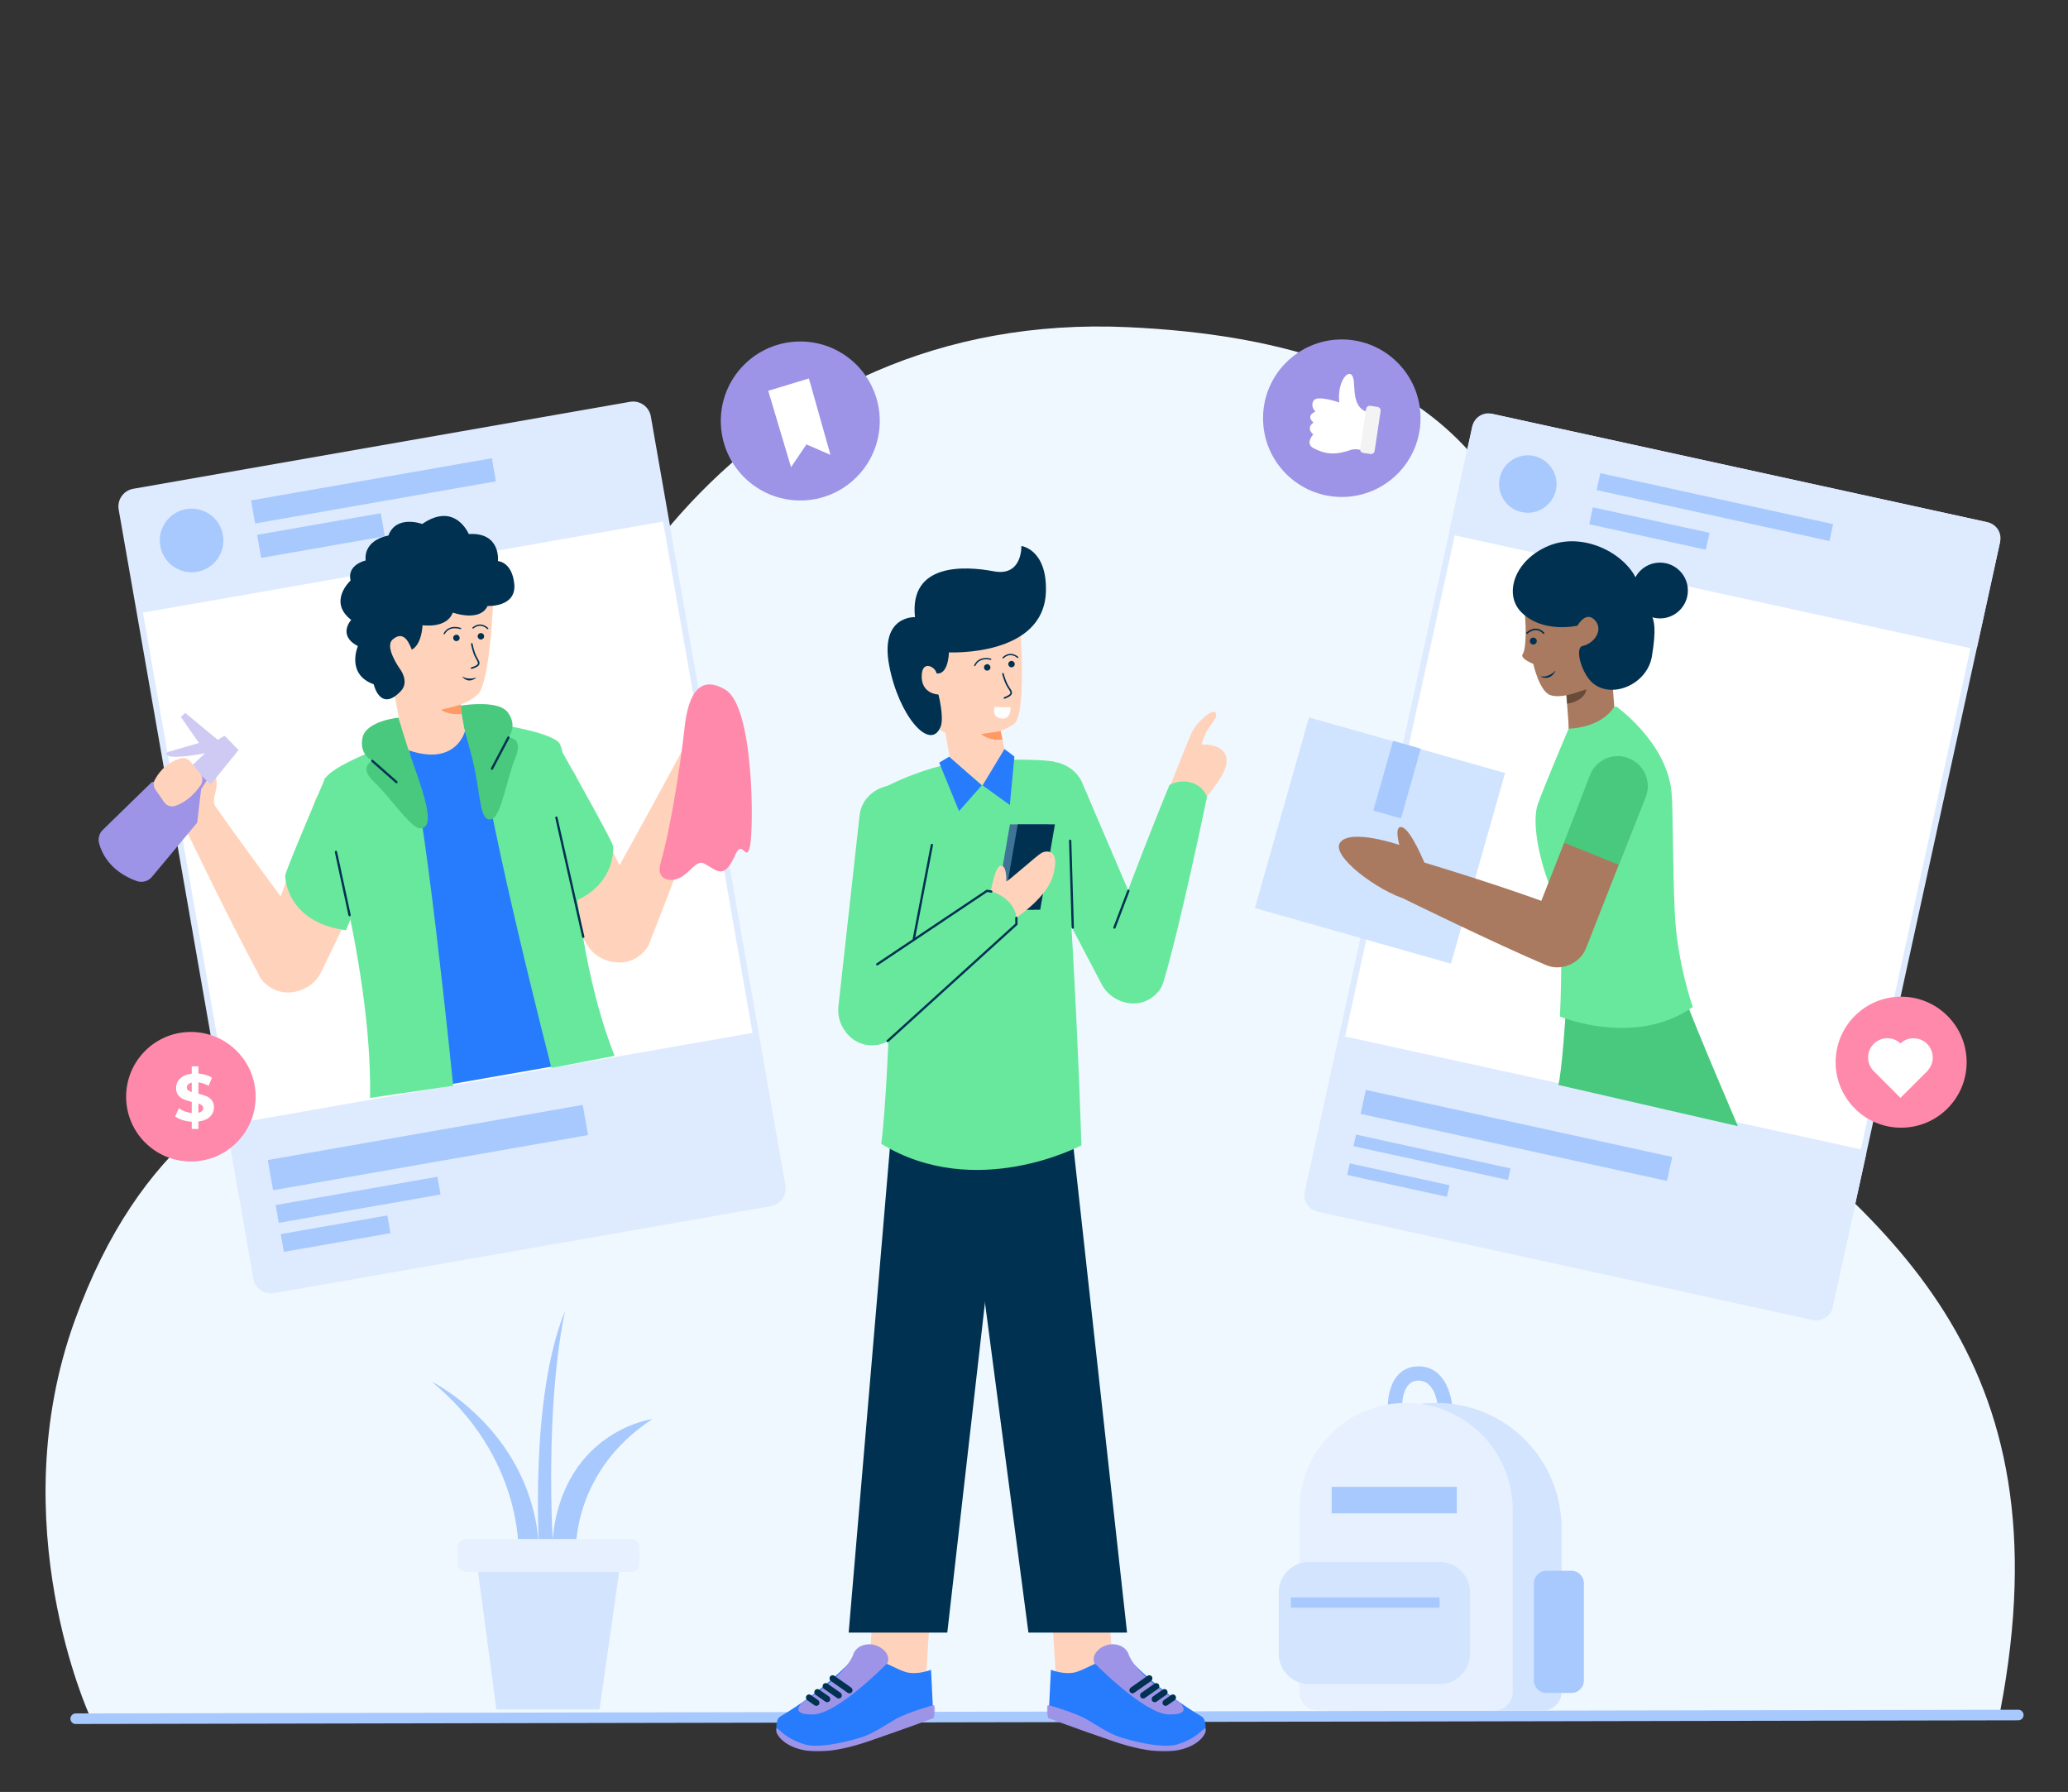 <?xml version="1.0" encoding="UTF-8"?>
<svg width="1362px" height="1180px" viewBox="0 0 1362 1180" version="1.1" xmlns="http://www.w3.org/2000/svg" xmlns:xlink="http://www.w3.org/1999/xlink">
    <rect x="0" y="0" width="1362" height="1180" fill="#333333" stroke="none"/>
    <title>Illustrations / 2</title>
    <defs>
        <polygon id="path-1" points="0.836 0.411 105.577 0.411 105.577 31.042 0.836 31.042"></polygon>
        <polygon id="path-3" points="0.87 0.411 105.611 0.411 105.611 31.042 0.87 31.042"></polygon>
        <polygon id="path-5" points="0 938.286 1302.748 938.286 1302.748 -1.10284445e-13 0 -1.10284445e-13"></polygon>
    </defs>
    <g id="Illustrations-/-2" stroke="none" stroke-width="1" fill="none" fill-rule="evenodd">
        <g transform="translate(30, 215)">
            <path d="M29.096,914.859 C29.096,914.859 -29.12,788.579 19.142,654.818 C105.241,416.189 301.736,511.479 314.794,356.233 C327.853,200.985 463.173,-11.062 712.979,0.45 C1124.41,19.41 924.824,362.129 1085.284,488.075 C1211.427,587.09 1332.451,676.778 1287.363,911.717 L29.096,914.859 Z" id="Fill-1" fill="#F0F8FF"></path>
            <path d="M19.863,920.257 L1299.267,917.834 C1301.187,917.834 1302.748,916.264 1302.748,914.344 C1302.748,912.425 1301.177,910.874 1299.258,910.874 L19.85,913.297 C17.93,913.297 16.377,914.868 16.377,916.787 C16.377,918.706 17.943,920.257 19.863,920.257" id="Fill-3" fill="#A8C9FE"></path>
            <path d="M1285.095,142.336 C1286.248,137.053 1282.894,131.824 1277.611,130.668 L953.121,59.662 C947.848,58.505 942.613,61.856 941.459,67.141 L831.557,569.365 C830.4,574.649 833.752,579.878 839.036,581.034 L1163.517,652.041 C1168.801,653.197 1174.036,649.846 1175.19,644.562 L1285.095,142.336 Z" id="Fill-5" fill="#FFFFFF"></path>
            <path d="M1285.095,142.336 C1286.248,137.053 1282.894,131.824 1277.611,130.668 L953.121,59.662 C947.848,58.505 942.613,61.856 941.459,67.141 L831.557,569.365 C830.4,574.649 833.752,579.878 839.036,581.034 L1163.517,652.041 C1168.801,653.197 1174.036,649.846 1175.19,644.562 L1285.095,142.336 Z" id="Stroke-7" stroke="#DEEBFF" stroke-width="4.045" stroke-linecap="round" stroke-linejoin="round"></path>
            <path d="M1285.317,141.287 C1285.812,139.026 1285.385,136.66 1284.144,134.713 C1282.894,132.765 1280.926,131.393 1278.658,130.898 C1231.165,120.504 999.577,69.826 952.074,59.432 C949.816,58.937 947.45,59.361 945.502,60.61 C943.553,61.858 942.186,63.83 941.682,66.09 C937.281,86.24 926.578,135.126 926.578,135.126 L1270.214,210.323 C1270.214,210.323 1280.906,161.436 1285.317,141.287" id="Fill-9" fill="#DEEBFF"></path>
            <path d="M1285.317,141.287 C1285.812,139.026 1285.385,136.66 1284.144,134.713 C1282.894,132.765 1280.926,131.393 1278.658,130.898 C1231.165,120.504 999.577,69.826 952.074,59.432 C949.816,58.937 947.45,59.361 945.502,60.61 C943.553,61.858 942.186,63.83 941.682,66.09 C937.281,86.24 926.578,135.126 926.578,135.126 L1270.214,210.323 C1270.214,210.323 1280.906,161.436 1285.317,141.287 Z" id="Stroke-11" stroke="#DEEBFF" stroke-width="4.045" stroke-linecap="round" stroke-linejoin="round"></path>
            <path d="M1174.957,645.611 C1173.93,650.319 1169.276,653.3 1164.574,652.27 C1117.073,641.876 885.484,591.199 837.987,580.804 C833.279,579.775 830.297,575.123 831.327,570.414 C836.975,544.605 853.506,469.064 853.506,469.064 L1197.138,544.259 C1197.138,544.259 1180.609,619.803 1174.957,645.611" id="Fill-13" fill="#DEEBFF"></path>
            <path d="M1174.957,645.611 C1173.93,650.319 1169.276,653.3 1164.574,652.27 C1117.073,641.876 885.484,591.199 837.987,580.804 C833.279,579.775 830.297,575.123 831.327,570.414 C836.975,544.605 853.506,469.064 853.506,469.064 L1197.138,544.259 C1197.138,544.259 1180.609,619.803 1174.957,645.611 Z" id="Stroke-15" stroke="#DEEBFF" stroke-width="4.045" stroke-linecap="round" stroke-linejoin="round"></path>
            <path d="M980.702,83.267 C991.995,85.739 999.159,96.916 996.688,108.212 C994.216,119.509 983.038,126.673 971.744,124.201 C960.451,121.728 953.286,110.551 955.758,99.254 C958.23,87.958 969.407,80.794 980.702,83.267" id="Fill-17" fill="#A8C9FE"></path>
            <path d="M980.702,83.267 C991.995,85.739 999.159,96.916 996.688,108.212 C994.216,119.509 983.038,126.673 971.744,124.201 C960.451,121.728 953.286,110.551 955.758,99.254 C958.23,87.958 969.407,80.794 980.702,83.267 Z" id="Stroke-19" stroke="#DEEBFF" stroke-width="4.045" stroke-linecap="round" stroke-linejoin="round"></path>
            <polygon id="Fill-21" fill="#A8C9FE" points="1179.736 128.586 1022.455 94.169 1019.159 109.251 1176.43 143.667"></polygon>
            <polygon id="Stroke-23" stroke="#DEEBFF" stroke-width="4.045" stroke-linecap="round" stroke-linejoin="round" points="1179.736 128.586 1022.455 94.169 1019.159 109.251 1176.43 143.667"></polygon>
            <polygon id="Fill-25" fill="#A8C9FE" points="1073.748 545.325 867.994 500.301 863.677 520.032 1069.425 565.054"></polygon>
            <polygon id="Stroke-27" stroke="#DEEBFF" stroke-width="4.045" stroke-linecap="round" stroke-linejoin="round" points="1073.748 545.325 867.994 500.301 863.677 520.032 1069.425 565.054"></polygon>
            <polygon id="Fill-29" fill="#A8C9FE" points="1098.333 134.333 1017.541 116.654 1014.244 131.735 1095.027 149.414"></polygon>
            <polygon id="Stroke-31" stroke="#DEEBFF" stroke-width="4.045" stroke-linecap="round" stroke-linejoin="round" points="1098.333 134.333 1017.541 116.654 1014.244 131.735 1095.027 149.414"></polygon>
            <polygon id="Fill-33" fill="#A8C9FE" points="967.256 552.844 861.559 529.715 859.021 541.307 964.716 564.437"></polygon>
            <polygon id="Stroke-35" stroke="#DEEBFF" stroke-width="4.045" stroke-linecap="round" stroke-linejoin="round" points="967.256 552.844 861.559 529.715 859.021 541.307 964.716 564.437"></polygon>
            <polygon id="Fill-37" fill="#A8C9FE" points="927.073 563.913 857.411 548.669 854.874 560.262 924.533 575.504"></polygon>
            <polygon id="Stroke-39" stroke="#DEEBFF" stroke-width="4.045" stroke-linecap="round" stroke-linejoin="round" points="927.073 563.913 857.411 548.669 854.874 560.262 924.533 575.504"></polygon>
            <path d="M893.424,710.695 C893.424,710.695 893.356,706.186 894.955,701.678 C896.254,698.009 898.775,694.142 904.233,694.144 C909.924,694.148 912.89,698.198 914.605,702.03 C916.641,706.58 917,711.131 917,711.131 C917.194,713.709 919.453,715.648 922.041,715.454 C924.62,715.261 926.568,713.002 926.365,710.414 C926.365,710.414 925.686,701.547 921.188,694.445 C917.815,689.114 912.483,684.752 904.233,684.747 C893.821,684.739 888.586,691.535 886.095,698.532 C883.913,704.69 884.02,710.85 884.02,710.85 C884.068,713.448 886.211,715.514 888.799,715.475 C891.397,715.426 893.463,713.283 893.424,710.695" id="Fill-41" fill="#A8C9FE"></path>
            <path d="M1001.176,451.934 C1001.176,451.934 998.675,491.042 996.329,499.437 L1114.6,526.58 C1114.6,526.58 1086.089,460.15 1079.701,442.239 C1073.312,424.329 1001.176,451.934 1001.176,451.934" id="Fill-43" fill="#49C97E"></path>
            <path d="M497.07,9.871 C525.982,9.871 549.42,33.309 549.42,62.221 C549.42,91.133 525.982,114.571 497.07,114.571 C468.158,114.571 444.721,91.133 444.721,62.221 C444.721,33.309 468.158,9.871 497.07,9.871" id="Fill-45" fill="#9D94E7"></path>
            <path d="M853.714,8.526 C882.358,8.526 905.578,31.746 905.578,60.391 C905.578,89.035 882.358,112.256 853.714,112.256 C825.07,112.256 801.849,89.035 801.849,60.391 C801.849,31.746 825.07,8.526 853.714,8.526" id="Fill-47" fill="#9D94E7"></path>
            <path d="M1222.101,441.315 C1245.927,441.315 1265.241,460.63 1265.241,484.456 C1265.241,508.281 1245.927,527.595 1222.101,527.595 C1198.275,527.595 1178.961,508.281 1178.961,484.456 C1178.961,460.63 1198.275,441.315 1222.101,441.315" id="Fill-49" fill="#FF89AB"></path>
            <polygon id="Fill-51" fill="#FFFFFF" points="475.969 42.336 490.983 92.656 501.128 77.642 516.955 84.54 502.751 34.22"></polygon>
            <path d="M870.132,56.034 C870.132,56.034 866.271,55.52 863.919,50.522 C862.338,47.162 862.099,43.528 861.689,36.735 C860.963,24.715 850.355,33.804 852.039,50.003 C852.039,50.003 837.562,44.949 835.152,48.797 C832.745,52.645 836.36,56.034 836.36,56.034 C836.36,56.034 829.495,58.626 835.152,63.271 C835.152,63.271 829.673,66.286 834.917,71.132 C834.917,71.132 829.225,77.111 835.152,80.158 C841.082,83.204 847.636,85.469 859.276,81.363 C862.639,80.178 866.514,81.363 866.514,81.363 C866.514,81.363 874.62,70.119 870.132,56.034" id="Fill-53" fill="#FFFFFF"></path>
            <path d="M879.279,55.69 C879.483,54.374 878.572,53.144 877.255,52.947 L872.483,52.232 C871.167,52.034 869.937,52.943 869.741,54.259 L865.805,80.501 C865.608,81.819 866.517,83.047 867.834,83.245 L872.605,83.961 C873.922,84.158 875.151,83.249 875.349,81.932 L879.279,55.69 Z" id="Fill-55" fill="#F3F3F3"></path>
            <path d="M1203.749,490.017 C1199.096,485.043 1199.203,477.225 1204.06,472.38 C1208.897,467.553 1216.672,467.451 1221.635,472.067 C1226.619,467.464 1234.393,467.586 1239.221,472.426 C1244.039,477.263 1244.146,485.035 1239.541,489.999 L1239.609,490.067 L1221.655,507.975 L1203.749,490.022 L1203.749,490.017 Z" id="Fill-57" fill="#FFFFFF"></path>
            <path d="M998.433,791.236 C998.433,745.731 961.536,708.834 916.031,708.834 L916.021,708.834 C894.17,708.834 873.213,717.52 857.76,732.964 C842.307,748.426 833.626,769.375 833.626,791.236 L833.626,899.134 C833.626,905.939 839.137,911.445 845.935,911.445 L986.122,911.445 C992.917,911.445 998.433,905.939 998.433,899.134 L998.433,791.236 Z" id="Fill-59" fill="#D3E4FF"></path>
            <path d="M966.277,779.117 C966.277,760.476 958.87,742.599 945.696,729.425 C932.511,716.24 914.635,708.834 895.992,708.834 C857.176,708.834 825.708,740.301 825.708,779.117 L825.708,899.134 C825.708,905.939 831.219,911.445 838.02,911.445 L953.965,911.445 C960.771,911.445 966.277,905.939 966.277,899.134 L966.277,779.117 Z" id="Fill-61" fill="#E7F0FF"></path>
            <path d="M1003.59,263.635 C1003.59,263.635 986.606,303.699 982.854,314.435 C977.92,328.555 985.752,359.108 994.265,376.64 C1000.721,389.955 997.376,454.396 997.376,454.396 C997.376,454.396 1046.924,474.901 1084.887,448.108 C1084.887,448.108 1074.621,419.185 1073.06,386.732 C1071.547,355.155 1071.974,317.27 1070.849,306.276 C1067.486,273.534 1034.554,250.292 1034.554,250.292 C1034.554,250.292 1007.962,251.776 1003.59,263.635" id="Fill-63" fill="#68E89D"></path>
            <polygon id="Fill-65" fill="#D0E3FF" points="961.235 294.043 832.13 257.396 796.498 382.932 925.609 419.579"></polygon>
            <polygon id="Fill-67" fill="#A8C9FE" points="905.735 277.998 887.52 272.827 874.477 318.767 892.697 323.938"></polygon>
            <path d="M1053.633,309.886 C1057.539,299.918 1052.624,288.649 1042.658,284.736 C1032.693,280.824 1021.418,285.742 1017.511,295.709 L978.511,395.086 C974.594,405.055 979.509,416.324 989.475,420.235 C999.45,424.148 1010.716,419.231 1014.632,409.263 L1053.633,309.886 Z" id="Fill-69" fill="#A97A5F"></path>
            <path d="M988.273,420.52 C992.936,422.481 998.191,422.512 1002.873,420.604 C1007.555,418.695 1011.288,415.004 1013.245,410.343 C1013.275,410.297 1013.294,410.25 1013.313,410.202 C1015.272,405.542 1015.301,400.292 1013.391,395.608 C1011.481,390.926 1007.798,387.193 1003.134,385.228 C970.251,371.387 902.245,351.244 902.245,351.244 C893.986,358.412 889.062,365.398 894.801,376.929 C894.801,376.929 955.399,406.678 988.273,420.52" id="Fill-71" fill="#A97A5F"></path>
            <path d="M1001.176,238.658 C1001.176,238.658 1003.154,259.219 1003.115,264.832 C1003.115,264.832 1024.375,264.693 1033.168,250.292 L1031.228,225.086 C1031.228,225.086 1008.108,228.437 1001.176,238.658" id="Fill-73" fill="#A97A5F"></path>
            <path d="M1001.797,242.743 L1014.855,238.93 C1014.855,238.93 1014.274,246.487 1002.117,248.377 L1001.797,242.743 Z" id="Fill-75" fill="#694B39"></path>
            <path d="M908.11,353.051 C908.11,353.051 899.347,331.705 893.569,329.785 C887.791,327.865 891.63,341.418 891.63,341.418 C891.63,341.418 860.375,330.637 852.853,339.48 C845.33,348.322 878.698,372.466 896.477,377.287 L908.11,353.051 Z" id="Fill-77" fill="#A97A5F"></path>
            <path d="M396.648,59.546 C395.715,54.218 390.631,50.649 385.305,51.581 L58.116,108.856 C52.788,109.79 49.22,114.872 50.153,120.199 L138.802,626.609 C139.734,631.937 144.816,635.506 150.145,634.572 L477.332,577.298 C482.66,576.366 486.228,571.281 485.296,565.953 L396.648,59.546 Z" id="Fill-79" fill="#FFFFFF"></path>
            <path d="M396.648,59.546 C395.715,54.218 390.631,50.649 385.305,51.581 L58.116,108.856 C52.788,109.79 49.22,114.872 50.153,120.199 L138.802,626.609 C139.734,631.937 144.816,635.506 150.145,634.572 L477.332,577.298 C482.66,576.366 486.228,571.281 485.296,565.953 L396.648,59.546 Z" id="Stroke-81" stroke="#DEEBFF" stroke-width="4.045" stroke-linecap="round" stroke-linejoin="round"></path>
            <path d="M396.463,58.487 C396.063,56.207 394.775,54.18 392.88,52.85 C390.986,51.52 388.642,50.998 386.362,51.396 C338.467,59.781 104.954,100.658 57.058,109.042 C54.778,109.441 52.75,110.729 51.421,112.624 C50.091,114.518 49.569,116.863 49.967,119.141 C53.524,139.459 62.152,188.753 62.152,188.753 L408.648,128.098 C408.648,128.098 400.019,78.804 396.463,58.487" id="Fill-83" fill="#DEEBFF"></path>
            <path d="M485.481,567.013 C486.311,571.76 483.136,576.282 478.39,577.112 C430.495,585.497 196.981,626.373 149.086,634.758 C144.339,635.589 139.817,632.414 138.987,627.667 C134.43,601.642 121.097,525.471 121.097,525.471 L467.591,464.817 C467.591,464.817 480.924,540.988 485.481,567.013" id="Fill-85" fill="#DEEBFF"></path>
            <path d="M92.579,120.249 C103.971,118.255 114.836,125.885 116.83,137.275 C118.824,148.664 111.195,159.531 99.804,161.526 C88.415,163.519 77.548,155.889 75.556,144.5 C73.561,133.11 81.19,122.243 92.579,120.249" id="Fill-87" fill="#A8C9FE"></path>
            <polygon id="Fill-89" fill="#A8C9FE" points="293.94 86.751 135.356 114.512 138.019 129.719 296.602 101.958"></polygon>
            <polygon id="Fill-91" fill="#A8C9FE" points="353.806 512.571 146.344 548.888 149.826 568.781 357.288 532.465"></polygon>
            <polygon id="Fill-93" fill="#A8C9FE" points="220.789 122.923 139.324 137.183 141.987 152.39 223.452 138.13"></polygon>
            <polygon id="Fill-95" fill="#A8C9FE" points="258.108 559.891 151.536 578.546 153.582 590.235 260.155 571.579"></polygon>
            <polygon id="Fill-97" fill="#A8C9FE" points="225.119 585.363 154.882 597.658 156.928 609.348 227.165 597.052"></polygon>
            <path d="M229.218,278.522 C229.218,278.522 268.068,265.048 286.771,266.122 L337.23,486.673 L248.975,502.108 L229.218,278.522 Z" id="Fill-99" fill="#277BFD"></path>
            <polygon id="Fill-101" fill="#FFD3BB" points="700.652 848.432 662.843 848.432 665.751 894.966 703.56 894.966"></polygon>
            <polygon id="Fill-103" fill="#FFD3BB" points="544.661 848.432 582.469 848.432 579.56 894.966 541.753 894.966"></polygon>
            <polygon id="Fill-105" fill="#003151" points="674.477 517.856 712.284 860.066 647.333 860.066 604.677 536.274"></polygon>
            <polygon id="Fill-107" fill="#003151" points="557.058 529.489 528.944 860.065 593.896 860.065 629.766 545.968"></polygon>
            <path d="M636.788,321.29 C630.956,310.194 635.717,297.295 646.327,290.618 C660.527,281.685 676.339,288.027 682.169,299.124 L732.752,417.319 C738.584,428.416 737.412,436.989 726.316,442.82 C715.218,448.653 701.475,444.377 695.643,433.281 L636.788,321.29 Z" id="Fill-109" fill="#68E89D"></path>
            <path d="M740.216,303.616 C740.216,303.616 751.249,275.744 754.454,268.237 C757.661,260.73 768.692,251.27 770.512,254.187 C772.62,257.565 767.866,260.506 764.489,267.234 C761.942,272.31 761.479,275.262 761.479,275.262 C761.479,275.262 775.383,274.345 777.537,283.291 C779.689,292.236 769.976,302.643 763.555,311.322 C763.555,311.322 744.658,314.73 740.216,303.616" id="Fill-111" fill="#FFD3BB"></path>
            <path d="M736.482,430.899 C734.902,436.202 731.282,440.659 726.416,443.291 C721.55,445.922 715.839,446.514 710.536,444.934 C710.484,444.919 710.431,444.903 710.377,444.887 C705.076,443.308 700.618,439.687 697.986,434.821 C695.355,429.956 694.763,424.244 696.342,418.943 C707.483,381.545 740.217,301.918 740.217,301.918 C748.801,297.144 760.919,299.673 764.964,309.648 C764.964,309.648 747.622,393.503 736.482,430.899" id="Fill-113" fill="#68E89D"></path>
            <path d="M633.761,285.191 C633.761,285.191 658.892,284.981 664.509,286.713 C670.126,288.444 678.579,425.813 682.232,539.183 C682.232,539.183 612.819,576.354 550.389,538.214 C553.591,515.797 561.272,393.857 552.328,303.61 C552.328,303.61 593.906,280.74 633.761,285.191" id="Fill-115" fill="#68E89D"></path>
            <polygon id="Fill-117" fill="#407496" points="660.622 327.846 635.144 327.846 625.45 384.074 650.928 384.074"></polygon>
            <polygon id="Fill-119" fill="#003151" points="664.782 327.846 640.274 327.846 630.579 384.074 655.088 384.074"></polygon>
            <polygon id="Fill-121" fill="#FFD3BB" points="628.363 262.803 631.817 279.643 617.483 302.439 595.6 284.44 590.839 257.439"></polygon>
            <path d="M641.932,198.399 C641.932,198.399 646.352,256.089 637.74,261.852 C627.893,268.443 609.723,272.431 600.871,270.495 C592.02,268.558 568.48,259.62 572.155,219.204 C575.83,178.786 641.932,198.399 641.932,198.399" id="Fill-123" fill="#FFD3BB"></path>
            <polygon id="Fill-125" fill="#277BFD" points="595.118 283.269 588.582 287.198 601.621 319.121 616.599 302.146"></polygon>
            <polygon id="Fill-127" fill="#277BFD" points="631.555 278.248 638.09 283.175 635.095 315.128 617.121 302.146"></polygon>
            <path d="M594.991,214.593 C594.991,214.593 657.747,217.694 658.854,174.342 C659.559,146.658 642.69,144.539 642.69,144.539 C642.69,144.539 643.469,164.811 624.505,161.208 C605.541,157.605 568.704,155.55 572.625,191.39 C572.625,191.39 549.431,190.119 555.599,223.088 C561.767,256.058 582.416,280.181 589.416,263.772 C592.032,257.642 588.059,242.341 588.059,242.341 C588.059,242.341 576.216,242.119 577.087,229.174 C577.748,219.372 586.417,224.539 586.76,228.357 C586.76,228.357 594.087,230.738 594.991,214.593" id="Fill-129" fill="#003151"></path>
            <path d="M536.114,321.995 C537.495,309.534 548.663,301.513 561.19,301.923 C577.958,302.47 587.508,316.579 586.126,329.037 L561.859,455.29 C560.477,467.75 554.707,474.196 542.247,472.816 C529.788,471.435 520.794,460.198 522.175,447.739 L536.114,321.995 Z" id="Fill-131" fill="#68E89D"></path>
            <path d="M621.482,377.613 C621.482,377.613 624.774,355.775 628.918,355.087 C633.063,354.398 632.8,364.274 632.732,365.389 C632.663,366.503 653.054,348.21 655.979,346.628 C658.902,345.045 668.466,343.571 663.633,361.188 C658.798,378.805 632.603,393.591 632.603,393.591 L621.482,377.613 Z" id="Fill-133" fill="#FFD3BB"></path>
            <path d="M557.344,468.631 C553.068,472.14 547.572,473.805 542.066,473.262 C536.562,472.719 531.497,470.009 527.99,465.734 C527.955,465.691 527.92,465.647 527.884,465.604 C524.376,461.328 522.709,455.832 523.254,450.328 C523.798,444.821 526.505,439.759 530.782,436.25 C560.953,411.502 620.054,371.608 620.054,371.608 C629.839,372.459 641.374,382.309 639.138,392.84 C639.138,392.84 587.515,443.883 557.344,468.631" id="Fill-135" fill="#68E89D"></path>
            <path d="M714.82,878.863 C714.82,878.863 733.055,898.542 761.424,915.333 C765.021,917.466 763.827,925.629 763.827,925.629 C764.266,927.887 735.864,951.193 681.929,919.444 C667.073,910.698 660.874,909.982 660.874,909.982 L662.128,884.553 C662.128,884.553 671.677,888.441 679.317,885.872 C689.933,882.295 701.03,872.562 714.82,878.863" id="Fill-137" fill="#277BFD"></path>
            <path d="M530.492,878.863 C530.492,878.863 512.256,898.542 483.888,915.333 C480.291,917.466 481.486,925.629 481.486,925.629 C481.046,927.887 509.447,951.193 563.383,919.444 C578.241,910.698 584.438,909.982 584.438,909.982 L583.184,884.553 C583.184,884.553 573.636,888.441 565.994,885.872 C555.378,882.295 544.282,872.562 530.492,878.863" id="Fill-139" fill="#277BFD"></path>
            <path d="M690.671,879.949 C690.671,879.949 723.43,913.627 739.793,913.975 C756.155,914.315 746.921,906.065 746.921,906.065 C746.921,906.065 719.76,889.711 713.52,874.985 C713.52,874.985 712.289,868.713 704.058,867.802 C697.053,867.027 688.281,873.114 690.671,879.949" id="Fill-141" fill="#9D94E7"></path>
            <path d="M554.64,879.949 C554.64,879.949 521.882,913.627 505.52,913.975 C489.158,914.315 498.392,906.065 498.392,906.065 C498.392,906.065 525.553,889.711 531.792,874.985 C531.792,874.985 533.023,868.713 541.254,867.802 C548.259,867.027 557.031,873.114 554.64,879.949" id="Fill-143" fill="#9D94E7"></path>
            <path d="M714.186,899.172 C713.548,898.223 713.789,896.924 714.724,896.274 L725.784,888.519 C726.717,887.869 727.995,888.102 728.631,889.052 C729.269,889.992 729.028,891.291 728.094,891.95 L717.034,899.696 C716.1,900.356 714.824,900.122 714.186,899.172" id="Fill-145" fill="#003151"></path>
            <path d="M531.125,899.172 C531.764,898.223 531.522,896.924 530.588,896.274 L519.528,888.519 C518.594,887.869 517.318,888.102 516.68,889.052 C516.043,889.992 516.283,891.291 517.218,891.95 L528.278,899.696 C529.211,900.356 530.489,900.122 531.125,899.172" id="Fill-147" fill="#003151"></path>
            <path d="M721.219,902.585 C720.582,901.635 720.822,900.336 721.757,899.686 L730.319,893.685 C731.253,893.026 732.53,893.268 733.167,894.209 C733.805,895.159 733.564,896.459 732.63,897.108 L724.067,903.109 C723.133,903.768 721.857,903.526 721.219,902.585" id="Fill-149" fill="#003151"></path>
            <path d="M524.092,902.585 C524.73,901.635 524.489,900.336 523.555,899.686 L514.992,893.685 C514.059,893.026 512.781,893.268 512.145,894.209 C511.507,895.159 511.748,896.459 512.682,897.108 L521.245,903.109 C522.179,903.768 523.455,903.526 524.092,902.585" id="Fill-151" fill="#003151"></path>
            <path d="M728.836,905.028 C728.198,904.078 728.438,902.779 729.373,902.129 L735.788,897.631 C736.723,896.972 737.998,897.214 738.637,898.165 C739.273,899.105 739.032,900.404 738.098,901.063 L731.683,905.552 C730.749,906.211 729.473,905.969 728.836,905.028" id="Fill-153" fill="#003151"></path>
            <path d="M516.476,905.028 C517.115,904.078 516.873,902.779 515.938,902.129 L509.524,897.631 C508.591,896.972 507.313,897.214 506.677,898.165 C506.038,899.105 506.28,900.404 507.214,901.063 L513.629,905.552 C514.562,906.211 515.839,905.969 516.476,905.028" id="Fill-155" fill="#003151"></path>
            <path d="M735.977,907.423 C735.339,906.482 735.579,905.183 736.513,904.524 L741.318,901.16 C742.253,900.5 743.529,900.743 744.165,901.684 C744.804,902.634 744.562,903.933 743.629,904.592 L738.824,907.955 C737.89,908.605 736.613,908.373 735.977,907.423" id="Fill-157" fill="#003151"></path>
            <path d="M509.336,907.423 C509.973,906.482 509.733,905.183 508.798,904.524 L503.995,901.16 C503.059,900.5 501.784,900.743 501.145,901.684 C500.509,902.634 500.749,903.933 501.684,904.592 L506.489,907.955 C507.422,908.605 508.697,908.373 509.336,907.423" id="Fill-159" fill="#003151"></path>
            <g id="Group-163" transform="translate(658.679, 907.244)">
                <mask id="mask-2" fill="white">
                    <use xlink:href="#path-1"></use>
                </mask>
                <g id="Clip-162"></g>
                <path d="M1.637,9.079 C1.637,9.079 -0.006,3.087 1.413,0.411 C1.413,0.411 19.544,5.53 26.953,9.912 C34.361,14.294 41.256,18.919 47.736,21.225 C54.217,23.542 76.496,29.689 87.012,26.363 C97.526,23.028 101.535,18.52 104.2,16.291 C106.867,14.062 106.373,22.069 96.239,27.206 C86.103,32.354 70.164,33.179 44.294,24.298 C18.424,15.418 1.637,9.079 1.637,9.079" id="Fill-161" fill="#9D94E7" mask="url(#mask-2)"></path>
            </g>
            <g id="Group-166" transform="translate(480.186, 907.244)">
                <mask id="mask-4" fill="white">
                    <use xlink:href="#path-3"></use>
                </mask>
                <g id="Clip-165"></g>
                <path d="M104.81,9.079 C104.81,9.079 106.453,3.087 105.033,0.411 C105.033,0.411 86.902,5.53 79.494,9.912 C72.086,14.294 65.192,18.919 58.71,21.225 C52.229,23.542 29.952,29.689 19.436,26.363 C8.921,23.028 4.911,18.52 2.246,16.291 C-0.42,14.062 0.074,22.069 10.209,27.206 C20.343,32.354 36.283,33.179 62.153,24.298 C88.023,15.418 104.81,9.079 104.81,9.079" id="Fill-164" fill="#9D94E7" mask="url(#mask-4)"></path>
            </g>
            <path d="M302.868,320.345 C296.031,309.233 300.066,295.503 310.614,287.824 C324.73,277.545 341.596,283.018 348.433,294.13 L394.23,388.195 C401.068,399.307 400.453,408.292 389.341,415.131 C378.228,421.969 363.656,418.497 356.819,407.386 L302.868,320.345 Z" id="Fill-167" fill="#FFD3BB"></path>
            <path d="M226.013,332.488 C231.62,320.707 226.135,307.489 214.824,300.983 C199.689,292.28 183.506,299.528 177.899,311.311 L142.453,409.744 C136.846,421.525 138.419,430.393 150.2,435.999 C161.982,441.605 176.099,436.592 181.706,424.811 L226.013,332.488 Z" id="Fill-169" fill="#FFD3BB"></path>
            <path d="M340.387,280.36 C340.387,280.36 372.386,337.062 373.806,342.008 C373.806,342.008 377.023,372.451 337.828,382.033 L311.813,334.334 L340.387,280.36 Z" id="Fill-171" fill="#68E89D"></path>
            <path d="M184.422,296.757 C184.422,296.757 158.688,356.563 157.805,361.633 C157.805,361.633 157.872,392.245 197.868,397.569 L218.619,347.355 L184.422,296.757 Z" id="Fill-173" fill="#68E89D"></path>
            <path d="M397.65,405.793 C395.488,410.975 391.353,415.085 386.16,417.219 C380.966,419.354 375.137,419.337 369.955,417.173 C369.902,417.153 369.852,417.13 369.799,417.109 C364.617,414.945 360.507,410.811 358.374,405.618 C356.239,400.424 355.599,394.27 358.419,389.413 C380.164,351.957 419.501,278.928 419.501,278.928 C429.639,279.364 437.998,285.168 440.02,292.414 C440.02,292.414 412.911,369.241 397.65,405.793" id="Fill-175" fill="#FFD3BB"></path>
            <path d="M140.939,427.607 C143.645,432.527 148.195,436.169 153.588,437.734 C158.981,439.301 164.775,438.659 169.695,435.952 C169.743,435.924 169.793,435.898 169.842,435.871 C174.762,433.164 178.406,428.614 179.97,423.221 C181.536,417.828 181.511,411.64 178.187,407.115 C157.938,379.541 125.019,335.025 111.817,315.877 C108.306,310.783 116.49,301.863 110.42,293.537 C100.385,295.057 87.891,312.001 86.657,319.423 C86.657,319.423 121.847,392.901 140.939,427.607" id="Fill-177" fill="#FFD3BB"></path>
            <path d="M108.154,295.951 L102.476,304.632 L99.878,326.736 C99.878,326.736 78.792,351.974 70.063,362.423 C67.637,365.328 63.667,366.424 60.094,365.18 C52.359,362.436 39.662,355.753 35.307,340.549 C34.359,337.323 35.274,333.838 37.682,331.492 C46.694,322.689 69.972,300.025 69.972,300.025 L89.861,296.35 L101.295,289.23 L108.154,295.951 Z" id="Fill-179" fill="#9D94E7"></path>
            <path d="M104.992,281.052 L95.951,289.618 L108.784,301.549 L127.136,278.871 L117.914,269.512 L113.377,272.165 L92.01,254.453 L89.102,257.09 L101.011,274.246 C101.011,274.246 90.459,277.365 81.185,279.988 C78.305,280.803 79.716,282.936 83.008,283.243 C90.315,283.925 104.992,281.052 104.992,281.052" id="Fill-181" fill="#CFCAF3"></path>
            <path d="M95.431,286.535 C93.815,284.525 91.142,283.695 88.672,284.437 C80.986,286.768 75.759,291.691 72.07,298.276 C70.879,300.391 71.009,303.005 72.403,304.992 C74.082,307.422 76.449,310.8 78.215,313.318 C79.829,315.619 82.767,316.583 85.428,315.682 C92.211,313.348 97.51,308.584 102.068,302.226 C103.734,299.92 103.653,296.784 101.871,294.566 C99.9,292.094 97.303,288.865 95.431,286.535" id="Fill-183" fill="#FFD3BB"></path>
            <path d="M420.909,263.902 C418.452,286.364 411.803,330.346 405.065,353.312 C401.855,364.252 411.181,366.199 417.488,363.177 C424.422,359.855 428.771,351.042 433.584,353.547 C442.777,358.331 446.64,365.039 454.628,347.211 C458.977,337.504 461.805,354.089 464.096,341.44 C466.386,328.791 466.479,250.4 447.763,239.186 C427.736,227.188 422.571,248.72 420.909,263.902" id="Fill-185" fill="#FF89AB"></path>
            <path d="M285.355,260.156 C285.355,260.156 327.999,265.049 337.691,273.571 C347.383,282.092 340.424,393.232 374.782,480.281 L333.195,488.262 C333.195,488.262 283.67,296.716 285.355,260.156" id="Fill-187" fill="#68E89D"></path>
            <path d="M237.197,271.54 C237.197,271.54 191.007,286.735 184.123,297.651 C177.24,308.568 215.283,414.16 213.725,507.975 L268.473,499.982 C268.473,499.982 249.16,306.127 237.197,271.54" id="Fill-189" fill="#68E89D"></path>
            <path d="M190.531,346.151 L199.503,387.776 C199.591,388.177 199.989,388.434 200.392,388.346 C200.794,388.259 201.05,387.862 200.963,387.458 L191.99,345.834 C191.903,345.431 191.504,345.175 191.102,345.262 C190.7,345.35 190.444,345.747 190.531,346.151" id="Fill-191" fill="#003151"></path>
            <path d="M335.712,323.601 L353.41,402.065 C353.5,402.466 353.901,402.719 354.303,402.628 C354.705,402.538 354.957,402.137 354.867,401.736 L337.169,323.272 C337.079,322.87 336.679,322.617 336.276,322.708 C335.875,322.798 335.622,323.199 335.712,323.601" id="Fill-193" fill="#003151"></path>
            <path d="M583.013,341.275 L571.151,402.989 C571.073,403.394 571.339,403.785 571.744,403.864 C572.148,403.942 572.54,403.676 572.618,403.271 L584.48,341.557 C584.558,341.152 584.293,340.76 583.887,340.683 C583.484,340.606 583.092,340.869 583.013,341.275" id="Fill-195" fill="#003151"></path>
            <path d="M674.085,338.676 L675.794,395.836 C675.807,396.248 676.151,396.572 676.563,396.56 C676.975,396.547 677.3,396.204 677.287,395.791 L675.578,338.632 C675.565,338.219 675.221,337.895 674.81,337.908 C674.397,337.921 674.072,338.264 674.085,338.676" id="Fill-197" fill="#003151"></path>
            <path d="M712.492,371.342 L703.281,395.548 C703.135,395.933 703.328,396.364 703.714,396.511 C704.099,396.657 704.53,396.463 704.676,396.078 L713.888,371.874 C714.034,371.489 713.84,371.056 713.456,370.911 C713.07,370.763 712.638,370.958 712.492,371.342" id="Fill-199" fill="#003151"></path>
            <path d="M638.672,393.237 L638.654,389.46 C638.652,389.048 638.985,388.713 639.397,388.711 C639.809,388.709 640.145,389.042 640.147,389.454 L640.167,393.563 C640.168,393.776 640.078,393.978 639.922,394.12 L555.108,471.081 C554.803,471.357 554.33,471.335 554.053,471.029 C553.776,470.725 553.799,470.252 554.104,469.975 L638.672,393.237 Z" id="Fill-201" fill="#003151"></path>
            <path d="M620.222,372.395 L548.161,420.637 C547.818,420.868 547.353,420.776 547.125,420.434 C546.896,420.09 546.988,419.626 547.329,419.398 L619.638,370.988 C619.797,370.881 619.991,370.84 620.179,370.872 L622.985,371.346 C623.392,371.415 623.666,371.801 623.597,372.208 C623.528,372.615 623.142,372.888 622.736,372.819 L620.222,372.395 Z" id="Fill-203" fill="#003151"></path>
            <path d="M270.677,250.092 C270.677,250.092 297.564,244.921 304.388,254.063 C311.214,263.205 304.86,270.65 304.86,270.65 C304.86,270.65 315.036,270.555 309.537,283.718 C304.039,296.883 300.102,321.801 294.257,324.209 C285.488,327.824 286.793,307.404 281.191,285.091 C275.45,262.231 270.677,250.092 270.677,250.092" id="Fill-205" fill="#49C97E"></path>
            <path d="M271.019,238.268 L276.138,266.652 C276.138,266.652 270.112,291.005 236.593,278.133 L226.322,224.101 C226.322,224.101 265.556,220.336 271.019,238.268" id="Fill-207" fill="#FFD3BB"></path>
            <path d="M273.328,248.568 L260.473,252.445 C260.473,252.445 265.183,256.138 274.298,255.068 L273.328,248.568 Z" id="Fill-209" fill="#FE9A65"></path>
            <path d="M629.025,266.443 L616.171,268.382 C616.171,268.382 621.13,273.051 630.245,271.981 L629.025,266.443 Z" id="Fill-211" fill="#FE9A65"></path>
            <path d="M294.869,179.941 C294.869,179.941 292.939,232.581 285.13,241.713 C277.322,250.844 246.394,258.958 230.212,244.238 C214.03,229.518 221.708,199.5 221.708,199.5 C221.708,199.5 269.564,155.907 294.869,179.941" id="Fill-213" fill="#FFD3BB"></path>
            <path d="M280.727,209.006 C280.727,209.006 281.119,211.44 282.222,214.734 C282.259,214.846 282.298,214.955 282.34,215.066 C283.087,217.072 283.749,218.168 284.851,220.191 C286.173,222.621 284.539,223.711 280.593,224.967" id="Stroke-215" stroke="#003151" stroke-width="1.048" stroke-linecap="round" stroke-linejoin="round"></path>
            <path d="M630.556,228.702 C630.556,228.702 631.114,231.103 632.44,234.315 C632.485,234.422 632.532,234.529 632.58,234.637 C633.462,236.588 634.199,237.635 635.437,239.579 C636.923,241.911 635.366,243.111 631.514,244.634" id="Stroke-217" stroke="#003151" stroke-width="1.048" stroke-linecap="round" stroke-linejoin="round"></path>
            <path d="M273.295,198.889 C273.295,198.889 265.982,196.126 262.585,202.256" id="Stroke-219" stroke="#003151" stroke-width="0.892" stroke-linecap="round" stroke-linejoin="round"></path>
            <path d="M622.448,219.117 C622.448,219.117 614.964,216.861 611.995,223.21" id="Stroke-221" stroke="#003151" stroke-width="0.892" stroke-linecap="round" stroke-linejoin="round"></path>
            <path d="M291.17,198.86 C291.17,198.86 286.845,194.163 281.53,198.483" id="Stroke-223" stroke="#003151" stroke-width="0.892" stroke-linecap="round" stroke-linejoin="round"></path>
            <path d="M640.281,217.863 C640.281,217.863 635.643,213.476 630.636,218.148" id="Stroke-225" stroke="#003151" stroke-width="0.892" stroke-linecap="round" stroke-linejoin="round"></path>
            <path d="M287.408,201.975 C286.295,201.595 285.083,202.191 284.704,203.304 C284.324,204.417 284.92,205.629 286.033,206.008 C287.146,206.388 288.357,205.793 288.737,204.679 C289.117,203.566 288.52,202.355 287.408,201.975" id="Fill-227" fill="#003151"></path>
            <path d="M636.741,220.26 C635.604,219.958 634.436,220.636 634.134,221.772 C633.831,222.908 634.508,224.077 635.644,224.378 C636.78,224.681 637.948,224.003 638.251,222.868 C638.554,221.731 637.877,220.563 636.741,220.26" id="Fill-229" fill="#003151"></path>
            <path d="M271.281,203.046 C270.168,202.667 268.957,203.263 268.577,204.375 C268.198,205.488 268.794,206.7 269.906,207.08 C271.019,207.459 272.231,206.864 272.61,205.751 C272.99,204.638 272.394,203.426 271.281,203.046" id="Fill-231" fill="#003151"></path>
            <path d="M620.724,222.433 C619.589,222.13 618.421,222.808 618.118,223.945 C617.815,225.08 618.493,226.249 619.629,226.55 C620.765,226.854 621.933,226.175 622.236,225.04 C622.539,223.904 621.861,222.735 620.724,222.433" id="Fill-233" fill="#003151"></path>
            <path d="M274.61,230.697 C274.61,230.697 274.936,231.194 275.631,231.767 C275.971,232.048 276.388,232.331 276.901,232.576 C277.303,232.769 277.758,232.921 278.262,233.021 C278.459,233.061 278.664,233.087 278.876,233.099 C279.141,233.113 279.416,233.108 279.698,233.074 C280.083,233.028 280.478,232.942 280.888,232.806 C281.249,232.686 281.614,232.538 281.989,232.339 C282.472,232.082 282.946,231.768 283.447,231.369 C283.503,231.337 283.523,231.267 283.491,231.21 C283.459,231.156 283.388,231.136 283.332,231.167 C282.35,231.555 281.476,231.71 280.669,231.785 C280.301,231.82 279.958,231.824 279.627,231.822 C279.392,231.821 279.166,231.811 278.947,231.801 C278.587,231.784 278.248,231.762 277.929,231.712 C277.691,231.676 277.466,231.638 277.25,231.59 C275.719,231.247 274.78,230.539 274.78,230.539 C274.738,230.492 274.664,230.489 274.616,230.533 C274.569,230.576 274.566,230.65 274.61,230.697" id="Fill-235" fill="#003151"></path>
            <path d="M241.186,212.756 C241.186,212.756 247.305,210.657 248.309,196.705 C248.309,196.705 264.173,199.157 268.212,188.4 C268.212,188.4 286.03,194.853 291.126,184.042 C291.126,184.042 310.34,185.054 308.692,169.398 C307.162,154.843 297.943,154.483 297.943,154.483 C297.943,154.483 300.119,135.386 278.727,136.655 C278.727,136.655 269.796,115.075 248.075,130.045 C248.075,130.045 231.012,123.668 225.783,137.676 C225.783,137.676 209.516,140.002 210.812,154.087 C210.812,154.087 198.355,156.766 200.885,167.28 C200.885,167.28 185.67,181.112 201.291,193.208 C201.291,193.208 191.999,203.307 205.701,210.458 C205.701,210.458 197.66,228.982 216.135,235.608 C216.135,235.608 220.335,254.437 233.954,240.136 C239.914,233.877 233.44,225.536 233.44,225.536 C233.44,225.536 222.896,210.965 228.616,206.102 C234.334,201.239 238.143,204.653 241.186,212.756" id="Fill-237" fill="#003151"></path>
            <path d="M232.494,257.588 C232.494,257.588 211.214,259.574 208.766,270.717 C206.321,281.86 215.179,286.022 215.179,286.022 C215.179,286.022 205.87,290.131 216.31,299.855 C226.749,309.58 240.612,330.655 246.931,330.439 C256.41,330.114 250.375,311.1 242.698,289.413 C236.136,270.876 232.494,257.588 232.494,257.588" id="Fill-239" fill="#49C97E"></path>
            <path d="M973.373,183.79 C974.314,183.534 976.368,210.602 972.821,215.811 C970.872,218.673 979.83,222.161 979.83,222.161 C979.83,222.161 983.843,240.34 991.104,242.762 C998.365,245.187 1011.268,240.447 1015.146,237.895 C1015.146,237.895 1041.417,216.886 1031.2,183.899 C1020.992,150.914 975.225,178.876 973.373,183.79" id="Fill-241" fill="#A97A5F"></path>
            <path d="M975.68,201.866 C975.68,201.866 981.448,196.42 986.625,201.886" id="Stroke-243" stroke="#003151" stroke-width="1.048" stroke-linecap="round" stroke-linejoin="round"></path>
            <path d="M984.735,230.564 C984.735,230.564 985.325,230.915 986.334,231.16 C986.829,231.28 987.4,231.367 988.06,231.367 C988.574,231.367 989.116,231.304 989.688,231.16 C989.922,231.106 990.144,231.032 990.367,230.944 C990.658,230.83 990.939,230.693 991.22,230.525 C991.598,230.295 991.976,230.018 992.345,229.684 C992.665,229.389 992.984,229.061 993.285,228.677 C993.683,228.183 994.041,227.625 994.391,226.973 C994.429,226.921 994.41,226.849 994.361,226.812 C994.303,226.774 994.235,226.786 994.196,226.838 C993.362,227.743 992.529,228.361 991.714,228.849 C991.346,229.073 990.988,229.253 990.629,229.417 C990.377,229.534 990.134,229.638 989.891,229.735 C989.495,229.895 989.116,230.032 988.757,230.133 C988.476,230.208 988.214,230.274 987.963,230.325 C986.169,230.68 984.822,230.35 984.822,230.35 C984.764,230.326 984.696,230.354 984.667,230.413 C984.647,230.472 984.676,230.54 984.735,230.564" id="Fill-245" fill="#003151"></path>
            <path d="M978.685,205.167 C979.771,204.531 981.167,204.897 981.807,205.984 C982.446,207.072 982.079,208.47 980.992,209.108 C979.907,209.744 978.501,209.378 977.861,208.291 C977.231,207.203 977.6,205.804 978.685,205.167" id="Fill-247" fill="#003151"></path>
            <path d="M1008.98,196.965 C1008.98,196.965 1014.545,186.701 1020.604,193.608 C1025.956,199.694 1020.419,208.526 1012.306,210.369 C1007.031,211.569 1011.385,227.541 1018.238,234.108 C1030.627,245.969 1054.806,236.046 1057.947,217.254 C1063.889,181.677 1052.76,192.716 1050.424,174.901 C1047.506,152.613 1014.942,133.852 989.737,144.504 C967.1,154.069 960.237,176.582 972.025,188.218 C986.421,202.435 1008.98,196.965 1008.98,196.965" id="Fill-249" fill="#003151"></path>
            <path d="M1063.268,155.484 C1073.414,155.484 1081.641,163.709 1081.641,173.855 C1081.641,184.002 1073.414,192.228 1063.268,192.228 C1053.122,192.228 1044.897,184.002 1044.897,173.855 C1044.897,163.709 1053.122,155.484 1063.268,155.484" id="Fill-251" fill="#003151"></path>
            <path d="M938.163,833.648 C938.163,822.549 929.147,813.533 918.048,813.533 L832.253,813.533 C821.15,813.533 812.136,822.549 812.136,833.648 L812.136,873.88 C812.136,884.98 821.15,893.996 832.253,893.996 L918.048,893.996 C929.147,893.996 938.163,884.98 938.163,873.88 L938.163,833.648 Z" id="Fill-253" fill="#D3E4FF"></path>
            <path d="M1013.168,827.599 C1013.168,823.053 1009.485,819.36 1004.928,819.36 L988.448,819.36 C983.901,819.36 980.207,823.053 980.207,827.599 L980.207,891.581 C980.207,896.129 983.901,899.822 988.448,899.822 L1004.928,899.822 C1009.485,899.822 1013.168,896.129 1013.168,891.581 L1013.168,827.599 Z" id="Fill-255" fill="#A8C9FE"></path>
            <mask id="mask-6" fill="white">
                <use xlink:href="#path-5"></use>
            </mask>
            <g id="Clip-258"></g>
            <polygon id="Fill-257" fill="#A8C9FE" mask="url(#mask-6)" points="847.036 781.542 929.438 781.542 929.438 764.092 847.036 764.092"></polygon>
            <polygon id="Fill-259" fill="#A8C9FE" mask="url(#mask-6)" points="820.202 843.682 918.115 843.682 918.115 836.897 820.202 836.897"></polygon>
            <polygon id="Fill-260" fill="#D3E4FF" mask="url(#mask-6)" points="378.988 811.642 283.708 811.642 296.916 910.698 364.838 910.698"></polygon>
            <path d="M311.422,806.747 C311.422,806.747 314.349,744.219 254.31,694.809 C254.31,694.809 321.403,727.718 325.13,805.718 L311.422,806.747 Z" id="Fill-261" fill="#A8C9FE" mask="url(#mask-6)"></path>
            <path d="M325.13,805.613 C325.13,805.613 318.476,705.494 342.263,647.978 C342.263,647.978 328.856,701.568 334.269,805.613 L325.13,805.613 Z" id="Fill-262" fill="#A8C9FE" mask="url(#mask-6)"></path>
            <path d="M349.395,804.692 C349.395,804.692 347.61,753.466 399.653,719.459 C399.653,719.459 337.13,727.718 333.403,805.719 L349.395,804.692 Z" id="Fill-263" fill="#A8C9FE" mask="url(#mask-6)"></path>
            <path d="M391.252,803.858 C391.252,800.863 388.821,798.429 385.827,798.429 L276.869,798.429 C273.874,798.429 271.444,800.863 271.444,803.858 L271.444,814.706 C271.444,817.702 273.874,820.134 276.869,820.134 L385.827,820.134 C388.821,820.134 391.252,817.702 391.252,814.706 L391.252,803.858 Z" id="Fill-264" fill="#E7F0FF" mask="url(#mask-6)"></path>
            <path d="M1053.807,309.971 C1055.756,305.085 1055.668,299.626 1053.574,294.801 C1051.49,289.977 1047.563,286.183 1042.668,284.258 C1037.782,282.339 1032.334,282.448 1027.535,284.567 C1022.736,286.684 1018.975,290.634 1017.104,295.535 C1010.008,314.103 1000.13,339.936 1000.13,339.936 L1036.115,354.466 C1036.115,354.466 1046.42,328.544 1053.807,309.971" id="Fill-265" fill="#49C97E" mask="url(#mask-6)"></path>
            <path d="M95.724,464.537 C119.283,464.537 138.38,483.634 138.38,507.192 C138.38,530.75 119.283,549.847 95.724,549.847 C72.166,549.847 53.069,530.75 53.069,507.192 C53.069,483.634 72.166,464.537 95.724,464.537" id="Fill-266" fill="#FF89AB" mask="url(#mask-6)"></path>
            <path d="M100.683,517.73 C101.736,517.497 102.528,517.115 103.055,516.589 C103.581,516.062 103.844,515.432 103.844,514.701 C103.844,513.969 103.574,513.369 103.033,512.9 C102.491,512.432 101.708,512.022 100.683,511.671 L100.683,517.73 Z M93.044,501.133 C93.044,501.866 93.322,502.465 93.878,502.934 C94.435,503.402 95.239,503.797 96.292,504.119 L96.292,497.884 C95.181,498.148 94.36,498.565 93.834,499.135 C93.307,499.707 93.044,500.372 93.044,501.133 L93.044,501.133 Z M110.913,514.173 C110.913,516.574 110.036,518.631 108.279,520.343 C106.523,522.055 103.991,523.116 100.683,523.527 L100.683,528.444 L96.292,528.444 L96.292,523.657 C94.127,523.541 92.063,523.16 90.101,522.517 C88.141,521.873 86.561,521.081 85.361,520.145 L87.775,514.789 C88.887,515.608 90.19,516.296 91.682,516.853 C93.175,517.408 94.712,517.759 96.292,517.906 L96.292,510.574 C94.215,510.076 92.459,509.52 91.024,508.905 C89.59,508.291 88.39,507.39 87.423,506.204 C86.458,505.019 85.975,503.445 85.975,501.485 C85.975,499.055 86.859,496.97 88.631,495.228 C90.402,493.486 92.956,492.425 96.292,492.045 L96.292,487.17 L100.683,487.17 L100.683,491.958 C104.284,492.25 107.255,493.142 109.597,494.635 L107.402,500.036 C105.205,498.777 102.966,498.016 100.683,497.752 L100.683,505.218 C102.733,505.685 104.467,506.22 105.887,506.819 C107.306,507.42 108.499,508.312 109.465,509.498 C110.431,510.683 110.913,512.243 110.913,514.173 L110.913,514.173 Z" id="Fill-267" fill="#FFFFFF" mask="url(#mask-6)"></path>
            <path d="M214.687,286.583 L230.626,300.593 C230.936,300.866 231.409,300.836 231.68,300.525 C231.952,300.217 231.922,299.744 231.612,299.472 L215.672,285.461 C215.363,285.189 214.89,285.219 214.619,285.528 C214.346,285.838 214.376,286.311 214.687,286.583" id="Fill-268" fill="#003151" mask="url(#mask-6)"></path>
            <path d="M304.2,270.301 L293.345,290.86 C293.152,291.224 293.292,291.676 293.657,291.869 C294.022,292.062 294.474,291.921 294.666,291.558 L305.521,271 C305.713,270.635 305.573,270.182 305.208,269.991 C304.845,269.797 304.393,269.937 304.2,270.301" id="Fill-269" fill="#003151" mask="url(#mask-6)"></path>
            <path d="M635.556,250.737 L625.006,250.622 C625.006,250.622 622.804,257.491 629.679,258.156 C636.101,258.778 635.556,250.737 635.556,250.737" id="Fill-270" fill="#FFFFFF" mask="url(#mask-6)"></path>
        </g>
    </g>
</svg>